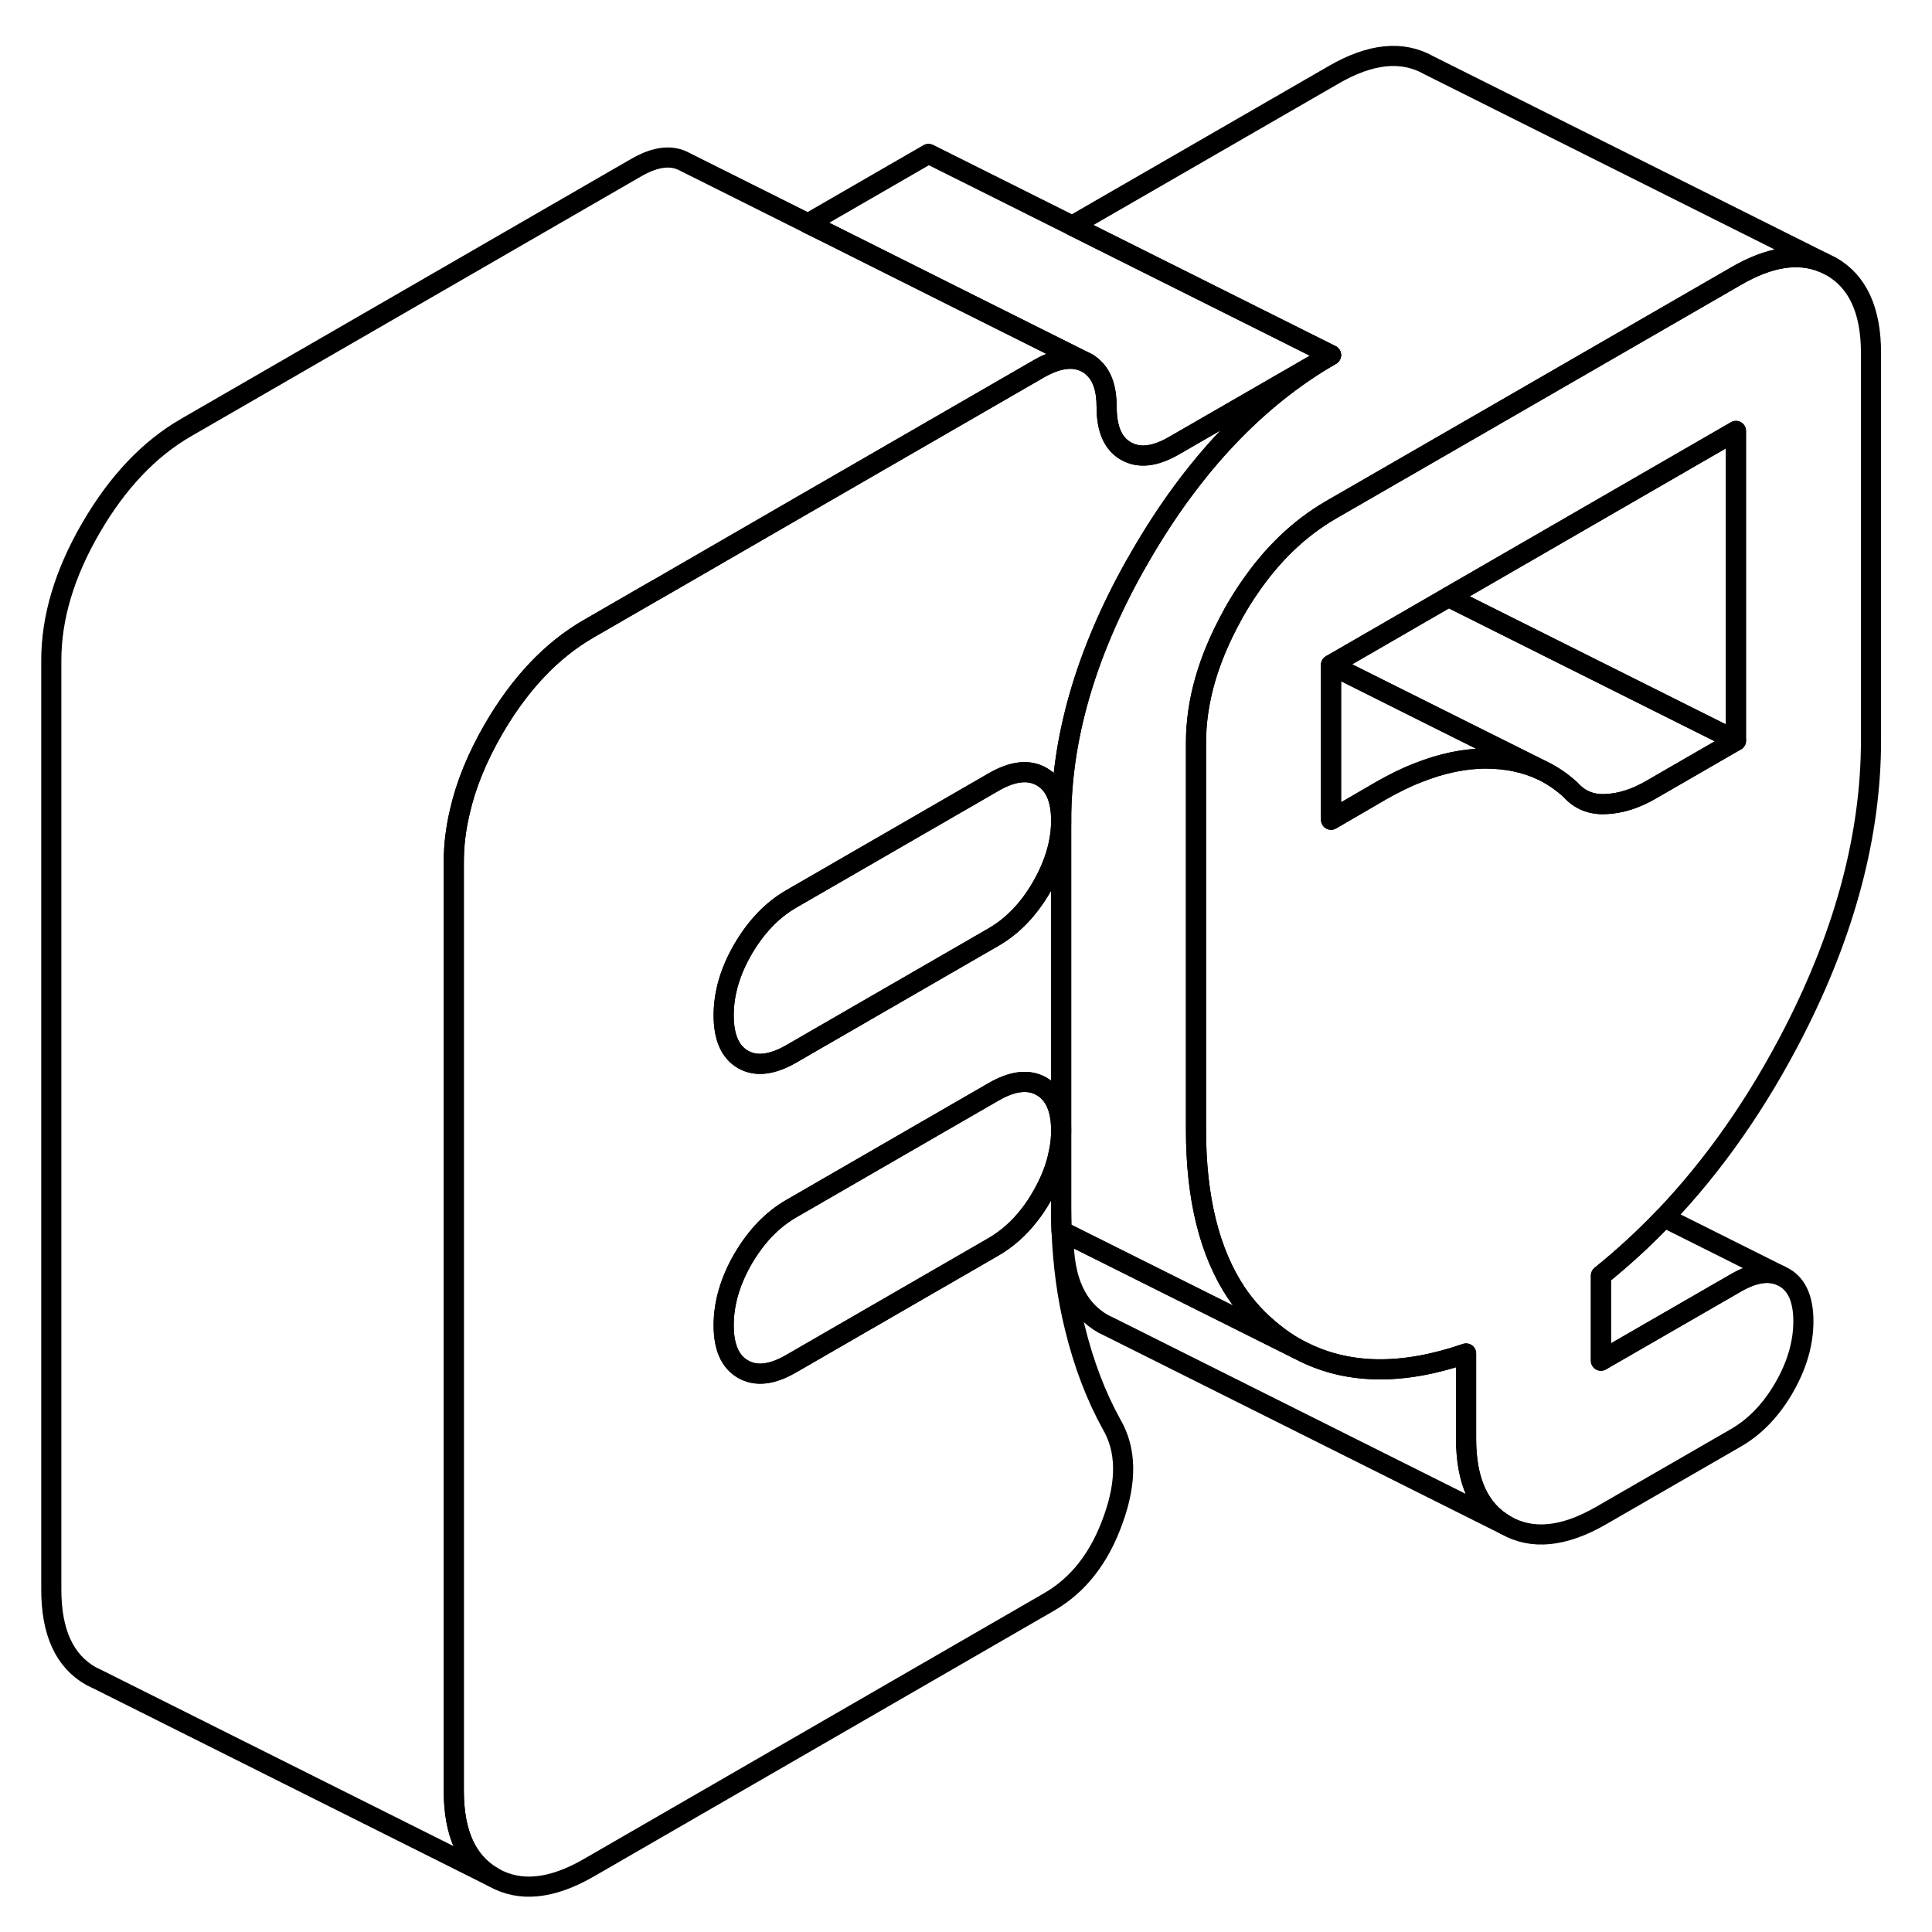 <svg width="24" height="24" viewBox="0 0 95 96" fill="none" xmlns="http://www.w3.org/2000/svg" stroke-width="1px" stroke-linecap="round" stroke-linejoin="round">
    <path d="M76.089 38.263C75.289 37.893 74.389 37.703 73.389 37.693C72.299 37.683 71.159 37.923 69.969 38.393C69.369 38.623 68.769 38.923 68.149 39.273L65.639 40.733V33.043L70.969 35.703L76.089 38.263Z" stroke="currentColor" stroke-linejoin="round"/>
    <path d="M85.759 36.803L81.569 39.223C80.789 39.683 80.029 39.923 79.299 39.953C78.579 39.993 77.989 39.753 77.539 39.243C77.099 38.843 76.619 38.513 76.089 38.263L70.969 35.713L65.639 33.043L71.479 29.663L85.759 36.803Z" stroke="currentColor" stroke-linejoin="round"/>
    <path d="M85.758 21.413V36.803L71.478 29.663L72.358 29.153L85.758 21.413Z" stroke="currentColor" stroke-linejoin="round"/>
    <path d="M52.229 40.773C52.229 36.713 53.439 32.513 55.859 28.173C55.959 27.993 56.069 27.813 56.169 27.633C58.789 23.103 61.949 19.773 65.639 17.643L57.839 22.143C56.889 22.693 56.099 22.783 55.449 22.413C54.809 22.053 54.489 21.323 54.489 20.233C54.489 19.343 54.279 18.693 53.849 18.293C53.749 18.193 53.649 18.113 53.529 18.043C52.879 17.683 52.089 17.773 51.139 18.313L39.049 25.293L32.289 29.203L31.969 29.383L28.749 31.243C26.909 32.303 25.329 33.972 24.019 36.233C23.209 37.633 22.649 39.003 22.349 40.333C22.149 41.173 22.049 42.003 22.049 42.813V88.983C22.049 91.103 22.699 92.533 24.019 93.283C25.329 94.033 26.909 93.873 28.749 92.813L51.639 79.593C53.089 78.753 54.149 77.393 54.819 75.493C55.499 73.603 55.469 72.033 54.739 70.783C53.959 69.373 53.339 67.753 52.899 65.933C52.529 64.443 52.319 62.853 52.249 61.173C52.229 60.793 52.229 60.403 52.229 60.013V56.173M52.229 40.773C52.229 39.683 51.899 38.953 51.259 38.593C50.619 38.223 49.819 38.312 48.869 38.862L38.929 44.603L38.809 44.673C37.859 45.223 37.069 46.053 36.419 47.163C35.779 48.263 35.459 49.363 35.459 50.453C35.459 51.543 35.779 52.273 36.419 52.643C37.069 53.013 37.859 52.913 38.809 52.373L39.759 51.823L48.869 46.563C49.819 46.013 50.619 45.183 51.259 44.073C51.899 42.963 52.229 41.863 52.229 40.773ZM52.229 40.773V56.173M52.229 56.173C52.229 55.083 51.899 54.352 51.259 53.983C50.619 53.612 49.819 53.703 48.869 54.253L44.019 57.053L38.809 60.063C37.859 60.613 37.069 61.443 36.419 62.553C35.779 63.663 35.459 64.763 35.459 65.853C35.459 66.943 35.779 67.663 36.419 68.033C37.069 68.403 37.859 68.313 38.809 67.763L48.869 61.953C49.539 61.563 50.129 61.043 50.649 60.373C50.869 60.093 51.069 59.793 51.259 59.463C51.669 58.753 51.959 58.043 52.099 57.333C52.189 56.943 52.229 56.563 52.229 56.173Z" stroke="currentColor" stroke-linejoin="round"/>
    <path d="M52.229 56.173C52.229 56.563 52.189 56.943 52.099 57.333C51.959 58.043 51.669 58.753 51.259 59.463C51.069 59.793 50.869 60.093 50.649 60.373C50.129 61.043 49.539 61.563 48.869 61.953L38.809 67.763C37.859 68.313 37.069 68.403 36.419 68.033C35.779 67.663 35.459 66.943 35.459 65.853C35.459 64.763 35.779 63.663 36.419 62.553C37.069 61.443 37.859 60.613 38.809 60.063L44.019 57.053L48.869 54.253C49.819 53.703 50.619 53.613 51.259 53.983C51.899 54.353 52.229 55.083 52.229 56.173Z" stroke="currentColor" stroke-linejoin="round"/>
    <path d="M52.229 40.772C52.229 41.862 51.899 42.962 51.259 44.072C50.619 45.182 49.819 46.012 48.869 46.562L39.759 51.822L38.809 52.372C37.859 52.912 37.069 53.012 36.419 52.642C35.779 52.272 35.459 51.542 35.459 50.452C35.459 49.362 35.779 48.262 36.419 47.162C37.069 46.052 37.859 45.222 38.809 44.672L38.929 44.602L48.869 38.862C49.819 38.312 50.619 38.222 51.259 38.592C51.899 38.952 52.229 39.682 52.229 40.772Z" stroke="currentColor" stroke-linejoin="round"/>
    <path d="M65.638 17.643L57.838 22.143C56.888 22.693 56.099 22.783 55.449 22.413C54.809 22.053 54.489 21.323 54.489 20.233C54.489 19.343 54.278 18.693 53.848 18.293C53.748 18.193 53.649 18.113 53.529 18.043L46.789 14.673L40.638 11.593L39.648 11.103L45.638 7.643L52.779 11.213L59.919 14.783L65.638 17.643Z" stroke="currentColor" stroke-linejoin="round"/>
    <path d="M87.949 63.373C87.349 63.123 86.609 63.253 85.759 63.743L79.049 67.613V63.383C80.149 62.493 81.199 61.533 82.189 60.493L87.949 63.373Z" stroke="currentColor" stroke-linejoin="round"/>
    <path d="M82.189 60.493C84.679 57.883 86.829 54.803 88.649 51.253C91.189 46.283 92.469 41.463 92.469 36.783V17.543C92.469 15.423 91.809 13.993 90.499 13.243L90.089 13.043C88.849 12.533 87.409 12.763 85.759 13.723L72.469 21.393L65.759 25.263L65.639 25.333C64.069 26.243 62.719 27.533 61.569 29.223C61.319 29.583 61.089 29.953 60.859 30.353C60.809 30.433 60.769 30.513 60.729 30.593C59.529 32.763 58.929 34.863 58.929 36.903V56.143C58.929 59.533 59.599 62.233 60.929 64.233C61.439 64.993 62.049 65.643 62.749 66.203C63.129 66.513 63.529 66.783 63.939 67.013L64.319 67.203C66.569 68.303 69.249 68.323 72.349 67.253V71.483C72.349 73.603 72.999 75.033 74.319 75.783C75.629 76.533 77.209 76.373 79.049 75.313L85.759 71.443C86.709 70.893 87.509 70.063 88.149 68.953C88.789 67.843 89.109 66.743 89.109 65.653C89.109 64.563 88.789 63.833 88.149 63.473L87.949 63.373C87.349 63.123 86.609 63.253 85.759 63.743L79.049 67.613V63.383C80.149 62.493 81.199 61.533 82.189 60.493ZM77.539 39.243C77.099 38.843 76.619 38.513 76.089 38.263C75.289 37.893 74.389 37.703 73.389 37.693C72.299 37.683 71.159 37.923 69.969 38.393C69.369 38.623 68.769 38.923 68.149 39.273L65.639 40.733V33.033L71.479 29.663L72.359 29.153L85.759 21.413V36.803L81.569 39.223C80.789 39.683 80.029 39.923 79.299 39.953C78.579 39.993 77.989 39.753 77.539 39.243Z" stroke="currentColor" stroke-linejoin="round"/>
    <path d="M90.088 13.043C88.848 12.533 87.409 12.763 85.758 13.723L72.469 21.393L65.758 25.263L65.638 25.333C64.068 26.243 62.718 27.533 61.568 29.223C61.318 29.583 61.088 29.953 60.858 30.353C60.808 30.433 60.769 30.513 60.728 30.593C59.529 32.763 58.928 34.863 58.928 36.903V56.143C58.928 59.533 59.599 62.233 60.928 64.233C61.438 64.993 62.048 65.643 62.748 66.203C63.129 66.513 63.529 66.783 63.938 67.013L52.348 61.223L52.248 61.173C52.239 60.793 52.228 60.403 52.228 60.013V40.773C52.228 36.713 53.438 32.513 55.858 28.173C55.958 27.993 56.069 27.813 56.169 27.633C58.788 23.103 61.948 19.773 65.638 17.643L59.919 14.783L52.779 11.213L65.758 3.723C67.599 2.653 69.178 2.493 70.499 3.243L90.088 13.043Z" stroke="currentColor" stroke-linejoin="round"/>
    <path d="M74.319 75.783L54.729 65.983L54.319 65.783C52.999 65.033 52.349 63.602 52.349 61.483V61.223L63.939 67.013L64.319 67.203C66.569 68.303 69.249 68.323 72.349 67.253V71.483C72.349 73.603 72.999 75.033 74.319 75.783Z" stroke="currentColor" stroke-linejoin="round"/>
    <path d="M53.529 18.043C52.879 17.683 52.089 17.773 51.139 18.313L39.049 25.293L32.289 29.203L31.969 29.383L28.749 31.243C26.909 32.303 25.329 33.973 24.019 36.233C23.209 37.633 22.649 39.003 22.349 40.333C22.149 41.173 22.049 42.003 22.049 42.813V88.983C22.049 91.103 22.699 92.533 24.019 93.283L4.429 83.483L4.019 83.283C2.699 82.533 2.049 81.103 2.049 78.983V32.813C2.049 30.693 2.699 28.503 4.019 26.233C5.329 23.973 6.909 22.303 8.749 21.243L31.139 8.313C32.089 7.773 32.879 7.683 33.529 8.043L39.649 11.103L40.639 11.593L46.789 14.673L53.529 18.043Z" stroke="currentColor" stroke-linejoin="round"/>
</svg>
